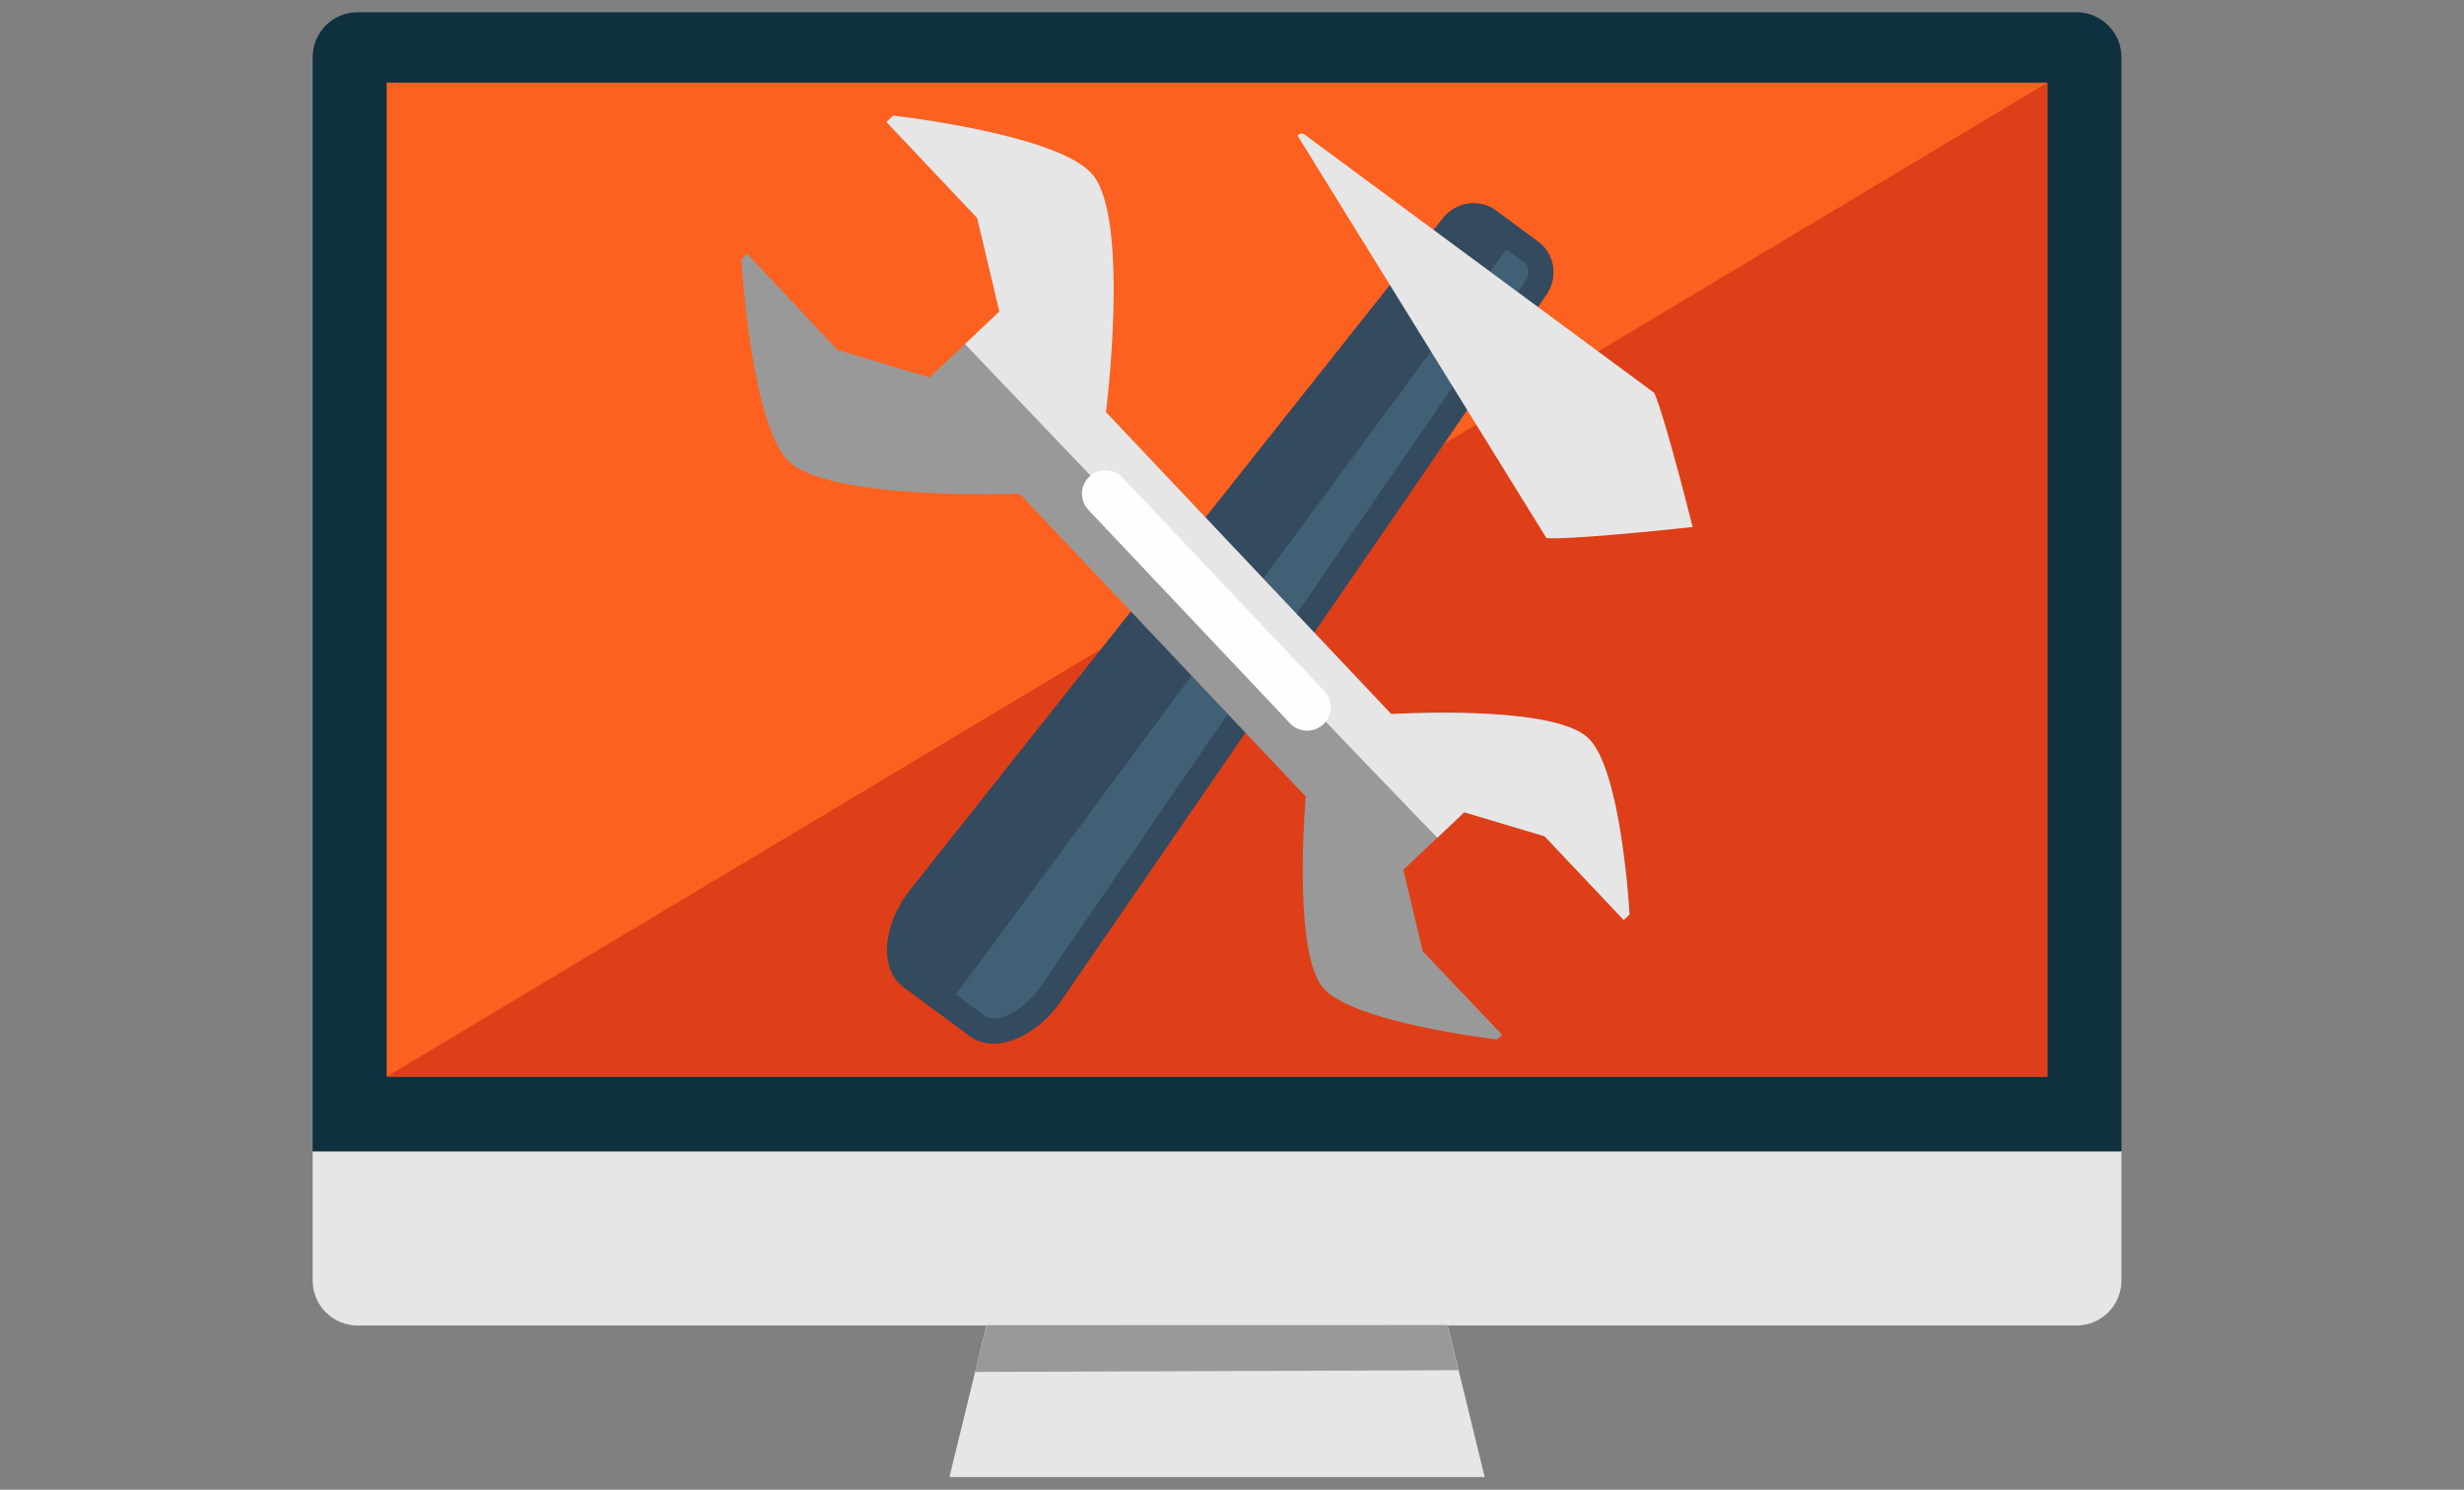 <svg xmlns:rdf="http://www.w3.org/1999/02/22-rdf-syntax-ns#" xmlns="http://www.w3.org/2000/svg" xml:space="preserve" height="677.92" width="1121.1" version="1.1" xmlns:cc="http://creativecommons.org/ns#" xmlns:dc="http://purl.org/dc/elements/1.1/" viewBox="0 0 1121.111 677.922"><rect x="0" y="0" width="1121.111" height="677.922" fill="#808080" stroke="none"/><g transform="matrix(1.25 0 0 -1.25 -48.555 791.71)"><path d="m405.29 181.03c-6.959-28.459-13.896-56.918-20.858-85.377h194.83c-6.946 28.459-13.918 56.918-20.842 85.377h-153.13" fill="#e6e6e6"/><path d="m152.65 214.23v-47.038c0-9.046 7.327-16.379 16.382-16.379h625.62c9.049 0 16.392 7.333 16.392 16.379v47.038h-658.39" fill="#e6e6e6"/><path d="m811.04 214.23v398.28c0 9.065-7.343 16.401-16.392 16.401h-625.62c-9.055 0-16.382-7.337-16.382-16.401v-398.28h658.39" fill="#0e303f"/><path d="m179.6 241.43h604.47v361.85h-604.47v-361.85z" fill="#fd6120"/><path d="m179.6 241.43 604.47 361.85v-361.85h-604.47" fill="#de3f18"/><path d="m398.04 150.94-4.291-17.028 175.94 0.635-3.984 16.435-167.66-0.042" fill="#999"/><g transform="translate(6.607 -1.714)"><path d="m363.89 311.65c-10.449-12.917-11.876-29.25-2.776-35.973l24.081-17.792c9.102-6.723 24.295-0.559 33.569 13.225l176.51 256.86c4.227 6.284 2.816 14.761-3.05 19.093l-15.519 11.465c-5.863 4.333-14.381 3.192-19.146-2.696l-193.66-244.19" fill="#344a5e"/><path d="m580.55 544.33 6.243-4.611c1.972-1.457 2.374-4.434 0.945-6.56l-176.55-256.94c-5.091-7.566-11.389-11.037-15.586-11.763-2.094-0.363-3.763-0.097-4.962 0.788l-10.52 7.773 200.44 271.31" fill="#415f75"/><path d="m595.13 439.19c4.259-0.407 21.86 0.669 53.232 4.034-7.389 29.183-12.251 45.254-13.993 48.835l-127.26 94.02c-0.811 0.598-1.958 0.425-2.558-0.386l90.58-146.5" fill="#e6e6e6"/><path d="m319.67 466.84c-14.071 12.768-17.576 73.945-17.576 73.945l2.064 1.949 32.93-35.065 33.514-10.007 25.425 24.016-8.088 34.028-33.026 34.973 2.434 2.298s61.07-6.822 72.826-21.75c13.349-16.951 4.625-86.18 4.625-86.18l103.83-109.9c12.94 0.655 59.337 2.202 71.429-8.49 12.414-10.975 15.326-64.48 15.326-64.48l-2.122-2.006-28.811 30.487-29.225 8.729-22.171-20.946 7.054-29.671 28.894-30.408-1.8-1.699s-53.087 6.082-63.506 18.967c-9.768 12.078-7.217 56.031-6.181 69.491l-104.14 110.24s-68.057-2.71-83.698 11.483" fill="#999"/><path d="m555.46 330.16c-3.79 3.28-171.98 179.67-171.98 179.67l12.543 11.848-8.088 34.028-33.026 34.973 2.434 2.298s61.07-6.822 72.826-21.75c13.349-16.951 4.625-86.18 4.625-86.18l103.83-109.91c12.94 0.655 59.337 2.202 71.429-8.49 12.414-10.975 15.326-64.48 15.326-64.48l-2.122-2.006-28.811 30.487-29.225 8.729-9.761-9.221" fill="#e6e6e6"/><path d="m428.75 461.56c-3.436-3.248-3.59-8.665-0.345-12.104l73.412-77.71c3.248-3.438 8.665-3.592 12.104-0.345 3.436 3.245 3.59 8.665 0.345 12.101l-73.412 77.713c-3.248 3.438-8.665 3.592-12.104 0.345" fill="#fefefe"/></g></g></svg>
